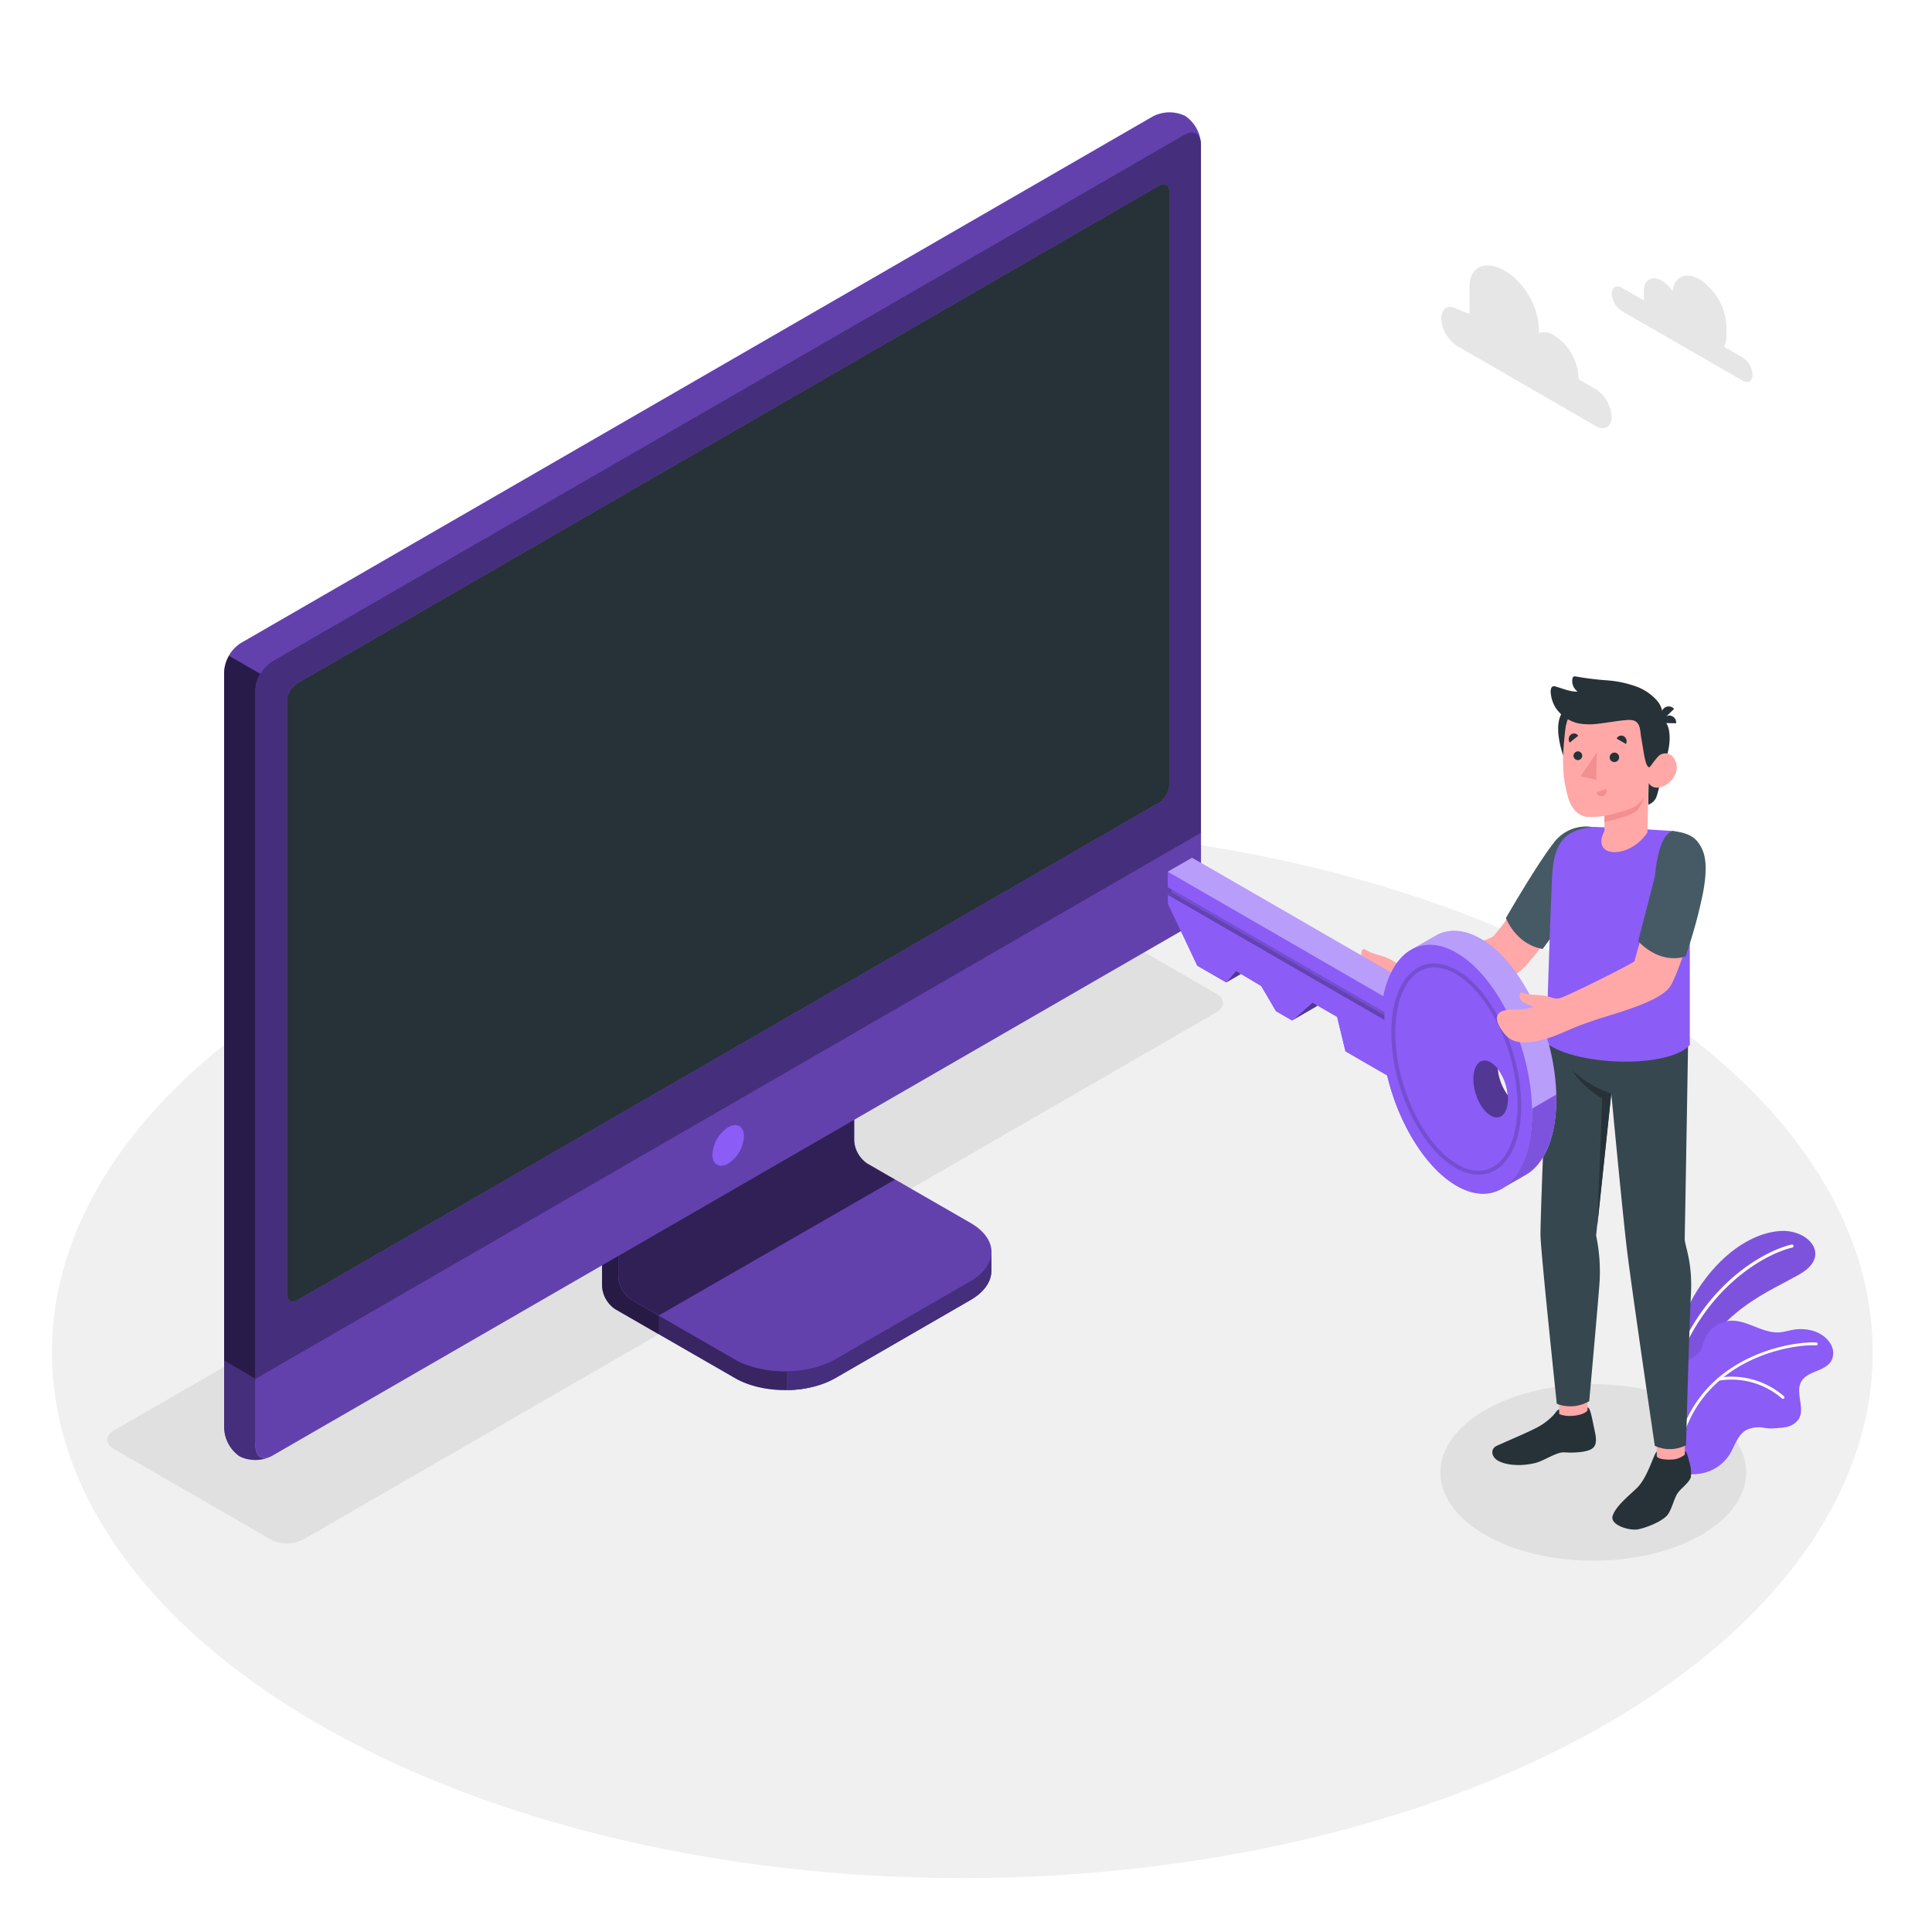 <svg
  class="animated"
  id="freepik_stories-login"
  xmlns="http://www.w3.org/2000/svg"
  viewBox="0 0 500 500"
  version="1.1"
  xmlns:xlink="http://www.w3.org/1999/xlink"
  xmlns:svgjs="http://svgjs.com/svgjs"
>
  <style>
    svg#freepik_stories-login:not(.animated) .animable {
      opacity: 0;
    }
    svg#freepik_stories-login.animated #freepik--Floor--inject-54 {
      animation: 1s 1 forwards cubic-bezier(0.36, -0.01, 0.5, 1.38) slideUp;
      animation-delay: 0s;
    }
    svg#freepik_stories-login.animated #freepik--Shadow--inject-54 {
      animation: 1s 1 forwards cubic-bezier(0.36, -0.01, 0.5, 1.38) slideUp;
      animation-delay: 0s;
    }
    svg#freepik_stories-login.animated #freepik--Device--inject-54 {
      animation: 1s 1 forwards cubic-bezier(0.36, -0.01, 0.5, 1.38)
        lightSpeedLeft;
      animation-delay: 0s;
    }
    svg#freepik_stories-login.animated #freepik--Window--inject-54 {
      animation: 1s 1 forwards cubic-bezier(0.36, -0.01, 0.5, 1.38) zoomIn,
        1.5s Infinite linear floating;
      animation-delay: 0.5s, 1.5s;
      opacity: 0;
    }
    svg#freepik_stories-login.animated #freepik--Plants--inject-54 {
      animation: 1s 1 forwards cubic-bezier(0.36, -0.01, 0.5, 1.38) slideUp;
      animation-delay: 0s;
    }
    svg#freepik_stories-login.animated #freepik--Clouds--inject-54 {
      animation: 1s 1 forwards cubic-bezier(0.36, -0.01, 0.5, 1.38) slideDown;
      animation-delay: 0s;
    }
    svg#freepik_stories-login.animated #freepik--Character--inject-54 {
      animation: 1s 1 forwards cubic-bezier(0.36, -0.01, 0.5, 1.38) slideRight,
        1.5s Infinite linear wind;
      animation-delay: 0s, 1s;
    }
    @keyframes slideUp {
      0% {
        opacity: 0;
        transform: translateY(30px);
      }
      100% {
        opacity: 1;
        transform: inherit;
      }
    }
    @keyframes lightSpeedLeft {
      from {
        transform: translate3d(-50%, 0, 0) skewX(20deg);
        opacity: 0;
      }
      60% {
        transform: skewX(-10deg);
        opacity: 1;
      }
      80% {
        transform: skewX(2deg);
      }
      to {
        opacity: 1;
        transform: translate3d(0, 0, 0);
      }
    }
    @keyframes zoomIn {
      0% {
        opacity: 0;
        transform: scale(0.5);
      }
      100% {
        opacity: 1;
        transform: scale(1);
      }
    }
    @keyframes floating {
      0% {
        opacity: 1;
        transform: translateY(0px);
      }
      50% {
        transform: translateY(-10px);
      }
      100% {
        opacity: 1;
        transform: translateY(0px);
      }
    }
    @keyframes slideDown {
      0% {
        opacity: 0;
        transform: translateY(-30px);
      }
      100% {
        opacity: 1;
        transform: translateY(0);
      }
    }
    @keyframes slideRight {
      0% {
        opacity: 0;
        transform: translateX(30px);
      }
      100% {
        opacity: 1;
        transform: translateX(0);
      }
    }
    @keyframes wind {
      0% {
        transform: rotate(0deg);
      }
      25% {
        transform: rotate(1deg);
      }
      75% {
        transform: rotate(-1deg);
      }
    }
  </style>

  <g
    id="freepik--Floor--inject-54"
    class="animable"
    style="transform-origin: 249.05px 350.02px"
  >
    <ellipse
      id="freepik--floor--inject-54"
      cx="249.05"
      cy="350.02"
      rx="235.61"
      ry="136.03"
      style="fill: rgb(240, 240, 240); transform-origin: 249.05px 350.02px"
      class="animable"
    ></ellipse>
  </g>
  <g
    id="freepik--Shadow--inject-54"
    class="animable"
    style="transform-origin: 239.83px 318.325px"
  >
    <path
      id="freepik--shadow--inject-54"
      d="M384.36,397.22c-15.45-8.92-15.45-23.38,0-32.3s40.5-8.92,55.95,0,15.45,23.38,0,32.3S399.81,406.14,384.36,397.22Z"
      style="fill: rgb(224, 224, 224); transform-origin: 412.335px 381.07px"
      class="animable"
    ></path>
    <path
      id="freepik--shadow--inject-54"
      d="M70.12,398.46,29.48,375c-2.29-1.32-2.29-3.47,0-4.79L265.87,233.73a9.17,9.17,0,0,1,8.29,0l40.65,23.46c2.29,1.32,2.29,3.47,0,4.79L78.42,398.46A9.19,9.19,0,0,1,70.12,398.46Z"
      style="fill: rgb(224, 224, 224); transform-origin: 172.145px 316.095px"
      class="animable"
    ></path>
  </g>
  <g
    id="freepik--Device--inject-54"
    class="animable"
    style="transform-origin: 184.405px 203.455px"
  >
    <g
      id="freepik--device--inject-54"
      class="animable"
      style="transform-origin: 184.405px 203.455px"
    >
      <path
        d="M216.2,356.64l34.94-20.2c3.6-2.08,5.4-4.8,5.4-7.53s0-4.86,0-4.86l-36.24-20.44a7.64,7.64,0,0,1-3.48-6V254.52l-61,35.26v43.07a7.7,7.7,0,0,0,3.48,6l30.84,17.76C197.32,360.8,209,360.8,216.2,356.64Z"
        style="fill: #8b5cf6; transform-origin: 206.18px 307.138px"
        id="el1swpu34xdd1"
        class="animable"
      ></path>
      <g id="elxjmxultckym">
        <g
          style="opacity: 0.6; transform-origin: 206.18px 307.138px"
          class="animable"
          id="elcflmw99jgdq"
        >
          <path
            d="M216.2,356.64l34.94-20.2c3.6-2.08,5.4-4.8,5.4-7.53s0-4.86,0-4.86l-36.24-20.44a7.64,7.64,0,0,1-3.48-6V254.52l-61,35.26v43.07a7.7,7.7,0,0,0,3.48,6l30.84,17.76C197.32,360.8,209,360.8,216.2,356.64Z"
            id="el48g18b6fl2l"
            class="animable"
            style="transform-origin: 206.18px 307.138px"
          ></path>
        </g>
      </g>
      <g id="elitvb5ii3vs">
        <path
          d="M170.45,340.48v4.84l-11.18-6.45a7.67,7.67,0,0,1-3.47-6V289.78l11.62-6.71c.24,2.95.5,6,.75,9L160,296.77v33.65a7.63,7.63,0,0,0,3.48,6Z"
          style="opacity: 0.3; transform-origin: 163.125px 314.195px"
          class="animable"
          id="elocpfv5ccugn"
        ></path>
      </g>
      <path
        d="M160,330.43a7.68,7.68,0,0,0,3.48,6l26.62,15.34c7.2,4.15,18.88,4.16,26.09,0l35-20.2c7.21-4.16,7.21-10.9,0-15.06l-26.64-15.34a7.69,7.69,0,0,1-3.47-6V261.51l-61,35.26Z"
        style="fill: #8b5cf6; transform-origin: 208.299px 308.198px"
        id="el2209amg3eun"
        class="animable"
      ></path>
      <g id="el8y8zs6tcw9c">
        <path
          d="M160,330.43a7.68,7.68,0,0,0,3.48,6l26.62,15.34c7.2,4.15,18.88,4.16,26.09,0l35-20.2c7.21-4.16,7.21-10.9,0-15.06l-26.64-15.34a7.69,7.69,0,0,1-3.47-6V261.51l-61,35.26Z"
          style="opacity: 0.3; transform-origin: 208.299px 308.198px"
          class="animable"
          id="ellunqd96afjs"
        ></path>
      </g>
      <g id="elu0dgsi7e06d">
        <path
          d="M231.6,305.28h0l-7.09-4.09a7.69,7.69,0,0,1-3.47-6V261.51l-61,35.26v33.66a7.68,7.68,0,0,0,3.48,6l7,4Z"
          style="opacity: 0.5; transform-origin: 195.82px 300.97px"
          class="animable"
          id="elwz9n1a0x0dp"
        ></path>
      </g>
      <path
        d="M256.55,324.06v4.86c0,2.73-1.81,5.44-5.4,7.53l-35,20.19a26.23,26.23,0,0,1-12.45,3.09v-4.84a26.23,26.23,0,0,0,12.45-3.09l35-20.21C254.74,329.52,256.55,326.79,256.55,324.06Z"
        style="fill: #8b5cf6; transform-origin: 230.125px 341.895px"
        id="elkq54yb5gbkm"
        class="animable"
      ></path>
      <g id="elvi0kr41t1lo">
        <path
          d="M256.55,324.06v4.86c0,2.73-1.81,5.44-5.4,7.53l-35,20.19a26.23,26.23,0,0,1-12.45,3.09v-4.84a26.23,26.23,0,0,0,12.45-3.09l35-20.21C254.74,329.52,256.55,326.79,256.55,324.06Z"
          style="opacity: 0.5; transform-origin: 230.125px 341.895px"
          class="animable"
          id="el3884rril012"
        ></path>
      </g>
      <path
        d="M62,372.26a9.35,9.35,0,0,0,8.43-.15l236-136.25a9.62,9.62,0,0,0,4.35-7.53V37.41A9.32,9.32,0,0,0,306.72,30a9.3,9.3,0,0,0-8.42.16L62.3,166.45A9.58,9.58,0,0,0,58,174V364.89A9.32,9.32,0,0,0,62,372.26Z"
        style="fill: #8b5cf6; transform-origin: 184.39px 201.131px"
        id="elhitrwrtenpb"
        class="animable"
      ></path>
      <path
        d="M70.46,372.1l236-136.25a9.59,9.59,0,0,0,4.35-7.53V37.41c0-2.77-1.95-3.9-4.35-2.51l-236,136.25a9.61,9.61,0,0,0-4.35,7.53V369.59C66.11,372.36,68.06,373.49,70.46,372.1Z"
        style="fill: #8b5cf6; transform-origin: 188.46px 203.5px"
        id="el65gyvgrguld"
        class="animable"
      ></path>
      <g id="elbnu4w4hcrsg">
        <path
          d="M70.46,372.1l236-136.25a9.59,9.59,0,0,0,4.35-7.53V37.41c0-2.77-1.95-3.9-4.35-2.51l-236,136.25a9.61,9.61,0,0,0-4.35,7.53V369.59C66.11,372.36,68.06,373.49,70.46,372.1Z"
          style="opacity: 0.5; transform-origin: 188.46px 203.5px"
          class="animable"
          id="elkvf3ga70m9"
        ></path>
      </g>
      <path
        d="M69.82,377.06A9.34,9.34,0,0,1,62,376.9,9.32,9.32,0,0,1,58,369.51V352.13l8.15,4.72v17.38C66.1,376.76,67.71,377.91,69.82,377.06Z"
        style="fill: #8b5cf6; transform-origin: 63.91px 364.985px"
        id="elfd2mnpgaii9"
        class="animable"
      ></path>
      <g id="elmurse3zvwc">
        <path
          d="M69.82,377.06A9.34,9.34,0,0,1,62,376.9,9.32,9.32,0,0,1,58,369.51V352.13l8.15,4.72v17.38C66.1,376.76,67.71,377.91,69.82,377.06Z"
          style="opacity: 0.5; transform-origin: 63.91px 364.985px"
          class="animable"
          id="elifxi35j6zwd"
        ></path>
      </g>
      <path
        d="M66.1,356.85v17.38c0,2.77,2,3.89,4.35,2.51l236-136.25A9.62,9.62,0,0,0,310.8,233V215.54Z"
        style="fill: #8b5cf6; transform-origin: 188.45px 296.435px"
        id="elchhky4xyrkp"
        class="animable"
      ></path>
      <g id="elil98rqhvxwi">
        <path
          d="M66.11,356.81v17.42c0,2.77,2,3.89,4.35,2.51l236-136.25A9.62,9.62,0,0,0,310.8,233V215.54Z"
          style="opacity: 0.3; transform-origin: 188.455px 296.435px"
          class="animable"
          id="elgxhwt1hy1of"
        ></path>
      </g>
      <path
        d="M74.26,335V181.39a5.75,5.75,0,0,1,2.6-4.52L300,48c1.44-.83,2.61-.16,2.61,1.5V203.19a5.76,5.76,0,0,1-2.61,4.52L76.87,336.55C75.43,337.38,74.26,336.7,74.26,335Z"
        style="fill: #8b5cf6; transform-origin: 188.435px 192.273px"
        id="elatjcwsj3ymc"
        class="animable"
      ></path>
      <path
        d="M74.26,335V181.39a5.75,5.75,0,0,1,2.6-4.52L300,48c1.44-.83,2.61-.16,2.61,1.5V203.19a5.76,5.76,0,0,1-2.61,4.52L76.87,336.55C75.43,337.38,74.26,336.7,74.26,335Z"
        style="fill: rgb(38, 50, 56); transform-origin: 188.435px 192.273px"
        id="elw7tcrr4x5yk"
        class="animable"
      ></path>
      <path
        d="M188.45,291.73a9,9,0,0,0-4.08,7.06c0,2.6,1.83,3.66,4.08,2.36a9,9,0,0,0,4.08-7.07C192.53,291.48,190.7,290.43,188.45,291.73Z"
        style="fill: #8b5cf6; transform-origin: 188.45px 296.439px"
        id="eltux9y1laalo"
        class="animable"
      ></path>
      <g id="elqnk04b5oz3n">
        <path
          d="M67.39,174.38a9.25,9.25,0,0,0-1.29,4.29V356.85L58,352.13V174a8.9,8.9,0,0,1,1.28-4.3Z"
          style="opacity: 0.7; transform-origin: 62.695px 263.275px"
          class="animable"
          id="elft7mcaqjhek"
        ></path>
      </g>
      <g id="elwztw6rtng">
        <path
          d="M310.76,36.69c-.31-2.24-2.12-3-4.31-1.79l-236,136.25a8.94,8.94,0,0,0-3.07,3.23l-8.16-4.71a9,9,0,0,1,3.08-3.23L298.3,30.2a9.32,9.32,0,0,1,8.43-.16A9.37,9.37,0,0,1,310.76,36.69Z"
          style="opacity: 0.3; transform-origin: 184.99px 101.745px"
          class="animable"
          id="el96t40cjlzzj"
        ></path>
      </g>
    </g>
  </g>
  <g
    id="freepik--Window--inject-54"
    class="animable animator-active"
    style="transform-origin: 211.872px 205.98px"
  >
    <g
      id="freepik--window--inject-54"
      class="animable"
      style="transform-origin: 211.872px 205.98px"
    >
      <g
        id="freepik--window--inject-54"
        class="animable"
        style="transform-origin: 211.872px 205.98px"
      >
        <g
          id="freepik--window--inject-54"
          class="animable"
          style="transform-origin: 211.872px 205.98px"
        >
          <path
            d="M323.49,60.19a2.16,2.16,0,0,0-2.22.17L98.59,189a6.71,6.71,0,0,0-3,5.27V346.94a3,3,0,0,0,1.29,2.65c.49.27,3.11,1.79,3.89,2.21a1.75,1.75,0,0,0,1.76-.1L325.16,223.06a6.71,6.71,0,0,0,3-5.27V64.33a2.1,2.1,0,0,0-.94-2C326.72,62,324.05,60.52,323.49,60.19Z"
            style="fill: #8b5cf6; transform-origin: 211.879px 205.976px"
            id="elamok7763p1w"
            class="animable"
          ></path>
          <path
            d="M102.48,191.16,325.17,62.57c1.68-1,3-.18,3,1.76V217.79a6.71,6.71,0,0,1-3,5.27L102.48,351.7c-1.68,1-3-.61-3-2.55V196.43A6.73,6.73,0,0,1,102.48,191.16Z"
            style="
              fill: rgb(250, 250, 250);
              transform-origin: 213.825px 207.074px;
            "
            id="elb9ois83f5lv"
            class="animable"
          ></path>
          <path
            d="M326.53,63.15h0c.59,0,.68.74.68,1.18V217.79a5.68,5.68,0,0,1-2.55,4.4L102,350.83a1,1,0,0,1-.5.16c-.56,0-1-.86-1-1.84V196.43A5.74,5.74,0,0,1,103,192L325.67,63.43a1.77,1.77,0,0,1,.86-.28m0-1a2.8,2.8,0,0,0-1.36.42L102.48,191.16a6.73,6.73,0,0,0-3,5.27V349.15c0,1.54.86,2.84,2,2.84a2,2,0,0,0,1-.29L325.16,223.06a6.71,6.71,0,0,0,3-5.27V64.33c0-1.38-.68-2.18-1.68-2.18Z"
            style="
              fill: rgb(224, 224, 224);
              transform-origin: 213.82px 207.07px;
            "
            id="elco6lgtled3u"
            class="animable"
          ></path>
          <path
            d="M96.82,349.59c.33.17,2.7,1.52,3.74,2.12a3.11,3.11,0,0,1-1.12-2.56V206.4l-3.9-2.28V346.94A3,3,0,0,0,96.82,349.59Z"
            style="
              fill: rgb(240, 240, 240);
              transform-origin: 98.047px 277.915px;
            "
            id="elx8e6s74tye"
            class="animable"
          ></path>
          <path
            d="M328.21,64.3c0-1.92-1.37-2.7-3-1.73L102.48,191.16a6.73,6.73,0,0,0-3,5.27v10L328.21,74.3Z"
            style="fill: #8b5cf6; transform-origin: 213.845px 134.291px"
            id="eld7mjf4ra7ev"
            class="animable"
          ></path>
          <g id="els6x91d4dcke">
            <g
              style="opacity: 0.4; transform-origin: 211.84px 126.687px"
              class="animable"
              id="el1b60zn346qd"
            >
              <path
                d="M325.17,62.57,102.48,191.15a6.25,6.25,0,0,0-2.14,2.27l-3.87-2.25A6,6,0,0,1,98.59,189L321.27,60.36a2.16,2.16,0,0,1,2.22-.18c.54.34,3.07,1.77,3.72,2.12A2.2,2.2,0,0,0,325.17,62.57Z"
                style="
                  fill: rgb(255, 255, 255);
                  transform-origin: 211.84px 126.687px;
                "
                id="el0x1ymqjg9ng"
                class="animable"
              ></path>
            </g>
          </g>
          <g id="elcxt1ebblg3v">
            <path
              d="M95.54,204.13v-9.91a6.25,6.25,0,0,1,.93-3.05l3.88,2.24a6.08,6.08,0,0,0-.91,3v10Z"
              style="opacity: 0.15; transform-origin: 97.945px 198.79px"
              class="animable"
              id="el6vx7hmqjbxu"
            ></path>
          </g>
        </g>
      </g>
      <path
        d="M281.25,179.42l-133.37,77a4.91,4.91,0,0,0-2.23,3.85v38.24a4.91,4.91,0,0,0,2.23,3.85l3.89,2.24a4.94,4.94,0,0,0,4.46,0l133.35-77a4.93,4.93,0,0,0,2.23-3.86l0-38.25a4.91,4.91,0,0,0-2.23-3.85l-3.9-2.24A4.91,4.91,0,0,0,281.25,179.42Z"
        style="fill: #8b5cf6; transform-origin: 218.73px 242.007px"
        id="elcs1ogoqjwhc"
        class="animable"
      ></path>
      <g id="elfnv5p8a1foq">
        <path
          d="M291.81,185.15c-.16-1.15-1.09-1.57-2.21-.92l-133.37,77a4.49,4.49,0,0,0-1.57,1.66l-8.35-4.82a4.57,4.57,0,0,1,1.56-1.64l133.38-77a4.91,4.91,0,0,1,4.45,0l3.9,2.24A5,5,0,0,1,291.81,185.15Z"
          style="
            fill: rgb(255, 255, 255);
            opacity: 0.5;
            transform-origin: 219.06px 220.893px;
          "
          class="animable"
          id="el6uwnpvbletg"
        ></path>
      </g>
      <path
        d="M155.85,304.79a5,5,0,0,1-4.07-.18l-3.9-2.24a4.93,4.93,0,0,1-2.23-3.85V260.28a4.63,4.63,0,0,1,.66-2.21l8.35,4.82a4.48,4.48,0,0,0-.66,2.19v38.25C154,304.6,154.8,305.19,155.85,304.79Z"
        style="fill: rgb(38, 50, 56); transform-origin: 150.75px 281.604px"
        id="eltjvpooxcndb"
        class="animable"
      ></path>
      <path
        d="M156.23,261.23l133.37-77c1.23-.71,2.23-.14,2.23,1.28l0,38.25a4.93,4.93,0,0,1-2.23,3.86l-133.35,77c-1.23.71-2.23.13-2.23-1.29V265.09A4.93,4.93,0,0,1,156.23,261.23Z"
        style="fill: #8b5cf6; transform-origin: 222.925px 244.424px"
        id="el5g29wv9wi9f"
        class="animable"
      ></path>
      <path
        d="M245.89,199.84l-98,56.59a4.57,4.57,0,0,0-1.56,1.64l8.35,4.82a4.49,4.49,0,0,1,1.57-1.66l98-56.58Z"
        style="fill: rgb(69, 90, 100); transform-origin: 200.29px 231.365px"
        id="elx0eqr74wor"
        class="animable"
      ></path>
      <path
        d="M254.23,204.65l-98,56.58a4.93,4.93,0,0,0-2.23,3.86v38.23c0,1.42,1,2,2.23,1.29l98-56.58Z"
        style="fill: rgb(55, 71, 79); transform-origin: 204.115px 254.782px"
        id="el7aetrw1lc7"
        class="animable"
      ></path>
      <path
        d="M178.83,256.57l50.57-29.19c2.09-1.21,3.79-.35,3.79,1.92a8.13,8.13,0,0,1-3.8,6.3l-50.56,29.2c-2.09,1.21-3.8.35-3.8-1.92A8.16,8.16,0,0,1,178.83,256.57Z"
        style="fill: #8b5cf6; transform-origin: 204.11px 246.09px"
        id="eluaokaivl1fn"
        class="animable"
      ></path>
      <path
        d="M189.19,266.24a.1.1,0,0,1,.15,0,.37.37,0,0,1,.06.23v5.69a9.54,9.54,0,0,1-.14,1.64,6.35,6.35,0,0,1-.42,1.44,5.11,5.11,0,0,1-.7,1.18,3.67,3.67,0,0,1-1,.83,1.85,1.85,0,0,1-1,.3,1,1,0,0,1-.7-.37,2.25,2.25,0,0,1-.42-1,6.91,6.91,0,0,1-.13-1.47v-5.7a.72.72,0,0,1,.06-.29.36.36,0,0,1,.15-.2l.63-.37a.11.11,0,0,1,.15,0,.35.35,0,0,1,.06.23v5.62a3.79,3.79,0,0,0,.09.92,1,1,0,0,0,.24.52.45.45,0,0,0,.37.16,1,1,0,0,0,.48-.16,2.16,2.16,0,0,0,.48-.39,2.37,2.37,0,0,0,.38-.6,3.77,3.77,0,0,0,.25-.8,5.28,5.28,0,0,0,.08-1v-5.63a.73.73,0,0,1,.07-.29.36.36,0,0,1,.15-.2Z"
        style="fill: rgb(250, 250, 250); transform-origin: 187.145px 271.878px"
        id="el8o00mnuqo6f"
        class="animable"
      ></path>
      <path
        d="M193.11,271.62a.36.36,0,0,0-.05-.21.22.22,0,0,0-.19-.07,1.37,1.37,0,0,0-.37,0l-.58.11a1.18,1.18,0,0,1-.57,0,.69.69,0,0,1-.36-.27,1.43,1.43,0,0,1-.19-.53,4.52,4.52,0,0,1,0-1.62,4.49,4.49,0,0,1,.32-.89,4.32,4.32,0,0,1,.5-.8,2.51,2.51,0,0,1,.68-.59,1.73,1.73,0,0,1,.69-.24.84.84,0,0,1,.51.11.83.83,0,0,1,.33.38,1.59,1.59,0,0,1,.13.59.49.49,0,0,1-.06.29.36.36,0,0,1-.15.2l-.6.35a.18.18,0,0,1-.18,0l-.13-.1a.33.33,0,0,0-.18-.07.82.82,0,0,0-.36.13,1.54,1.54,0,0,0-.41.36.87.87,0,0,0-.18.55.63.63,0,0,0,0,.23.23.23,0,0,0,.17.1,1,1,0,0,0,.33,0l.56-.1c.47-.09.79,0,1,.26a2.1,2.1,0,0,1,.29,1.23,3.51,3.51,0,0,1-.12.88,4.27,4.27,0,0,1-.34.9,3.8,3.8,0,0,1-.55.82,2.83,2.83,0,0,1-.73.61,1.63,1.63,0,0,1-.73.25.9.9,0,0,1-.53-.15.92.92,0,0,1-.34-.43,1.5,1.5,0,0,1-.12-.6.54.54,0,0,1,.06-.3.36.36,0,0,1,.15-.2l.6-.35c.08,0,.14-.05.18,0l.13.14a.3.3,0,0,0,.21.1.64.64,0,0,0,.39-.13,1.87,1.87,0,0,0,.48-.39,1.24,1.24,0,0,0,.17-.27A.6.6,0,0,0,193.11,271.62Z"
        style="fill: rgb(250, 250, 250); transform-origin: 192.332px 270.493px"
        id="elcw64fg7bdd"
        class="animable"
      ></path>
      <path
        d="M195.15,268.91a8.93,8.93,0,0,1,.13-1.55,7.46,7.46,0,0,1,.39-1.41,4.8,4.8,0,0,1,.6-1.15,2.57,2.57,0,0,1,.8-.75,1.09,1.09,0,0,1,.79-.17,1,1,0,0,1,.6.41,2.5,2.5,0,0,1,.39.9,5.58,5.58,0,0,1,.14,1.28v.62a.6.6,0,0,1-.07.3.36.36,0,0,1-.15.2l-2.6,1.51a1.56,1.56,0,0,0,.07.52.65.65,0,0,0,.2.29.42.42,0,0,0,.29.09.82.82,0,0,0,.34-.12,1.45,1.45,0,0,0,.4-.32,1.83,1.83,0,0,0,.26-.38,2.65,2.65,0,0,1,.14-.23.64.64,0,0,1,.15-.13l.62-.36a.12.12,0,0,1,.15,0,.28.28,0,0,1,.06.23,1.93,1.93,0,0,1-.12.57,4.34,4.34,0,0,1-.34.8,4.59,4.59,0,0,1-.56.82,3,3,0,0,1-.76.65,1.21,1.21,0,0,1-.8.19,1,1,0,0,1-.6-.42,2.65,2.65,0,0,1-.39-1A6.8,6.8,0,0,1,195.15,268.91Zm1.92-3.19a1.17,1.17,0,0,0-.39.34,1.92,1.92,0,0,0-.27.46,3.39,3.39,0,0,0-.17.51,3.27,3.27,0,0,0-.07.48l1.76-1a2.9,2.9,0,0,0-.06-.41.66.66,0,0,0-.14-.33.38.38,0,0,0-.26-.16A.6.6,0,0,0,197.07,265.72Z"
        style="fill: rgb(250, 250, 250); transform-origin: 197.07px 267.796px"
        id="el69ouct5q636"
        class="animable"
      ></path>
      <path
        d="M202.13,262.93a1.61,1.61,0,0,0-.68.76,3.44,3.44,0,0,0-.21,1.32v3.61a.73.73,0,0,1-.06.3.36.36,0,0,1-.15.2l-.59.34a.1.1,0,0,1-.15,0,.37.37,0,0,1-.06-.23v-6.47a.8.8,0,0,1,.06-.3.41.41,0,0,1,.15-.2l.59-.34a.11.11,0,0,1,.15,0,.32.32,0,0,1,.06.22v.32a4.12,4.12,0,0,1,.44-.76,1.82,1.82,0,0,1,.6-.53l.36-.21a.1.1,0,0,1,.14,0,.37.37,0,0,1,.07.23v.91a.73.73,0,0,1-.07.3.41.41,0,0,1-.14.2Z"
        style="fill: rgb(250, 250, 250); transform-origin: 201.54px 265.213px"
        id="el538pwy6ov8x"
        class="animable"
      ></path>
      <path
        d="M209.59,262.45a.1.1,0,0,1,.15,0,.37.37,0,0,1,.06.23v1a.8.8,0,0,1-.06.3.52.52,0,0,1-.15.19l-3.42,2a.11.11,0,0,1-.15,0,.34.34,0,0,1-.06-.22v-9a.8.8,0,0,1,.06-.3.38.38,0,0,1,.15-.19l.63-.37a.11.11,0,0,1,.15,0,.34.34,0,0,1,.06.22v7.61Z"
        style="fill: rgb(250, 250, 250); transform-origin: 207.88px 261.13px"
        id="el2nvqruoud5"
        class="animable"
      ></path>
      <path
        d="M212.66,255.05a1.2,1.2,0,0,1,.77-.21.92.92,0,0,1,.61.3,1.92,1.92,0,0,1,.4.74,4.28,4.28,0,0,1,.18,1.09c0,.08,0,.19,0,.32v.77c0,.12,0,.23,0,.32a7,7,0,0,1-.18,1.29,6.26,6.26,0,0,1-.4,1.2,4.46,4.46,0,0,1-.61,1,2.76,2.76,0,0,1-.77.69,1.31,1.31,0,0,1-.78.21.91.91,0,0,1-.6-.3,1.7,1.7,0,0,1-.4-.73,4.28,4.28,0,0,1-.18-1.09c0-.08,0-.18,0-.31v-.77c0-.13,0-.24,0-.32a6.35,6.35,0,0,1,.17-1.3,6.62,6.62,0,0,1,.41-1.21,4.83,4.83,0,0,1,.6-1A2.66,2.66,0,0,1,212.66,255.05Zm.94,2.58a2,2,0,0,0-.11-.65.62.62,0,0,0-.22-.32.43.43,0,0,0-.29-.07.87.87,0,0,0-.32.13,1.41,1.41,0,0,0-.32.24,1.79,1.79,0,0,0-.29.4,2.19,2.19,0,0,0-.22.58,4,4,0,0,0-.12.78c0,.08,0,.17,0,.28v.71c0,.11,0,.2,0,.26a2.36,2.36,0,0,0,.12.65.61.61,0,0,0,.22.32.37.37,0,0,0,.29.06.9.9,0,0,0,.32-.12,1.67,1.67,0,0,0,.32-.24,2.17,2.17,0,0,0,.29-.4,2.6,2.6,0,0,0,.22-.58,3.57,3.57,0,0,0,.11-.78,2.18,2.18,0,0,0,0-.28v-.7A2.1,2.1,0,0,0,213.6,257.63Z"
        style="fill: rgb(250, 250, 250); transform-origin: 212.66px 258.804px"
        id="els941xvh15f"
        class="animable"
      ></path>
      <path
        d="M217.68,260.9a1.42,1.42,0,0,0,.34-.29,2.45,2.45,0,0,0,.31-.46,3.08,3.08,0,0,0,.23-.63,3,3,0,0,0,.09-.75v-.51c0,.1-.1.22-.17.36a3,3,0,0,1-.24.42,4,4,0,0,1-.34.4,1.76,1.76,0,0,1-.43.33.92.92,0,0,1-.71.14,1,1,0,0,1-.54-.41,2.72,2.72,0,0,1-.35-.84,5.75,5.75,0,0,1-.14-1.15c0-.13,0-.29,0-.48s0-.35,0-.49a8.45,8.45,0,0,1,.14-1.31,7.89,7.89,0,0,1,.35-1.25,5,5,0,0,1,.54-1,2.28,2.28,0,0,1,.71-.68,1.41,1.41,0,0,1,.43-.17.93.93,0,0,1,.34,0,.62.62,0,0,1,.24.13.91.91,0,0,1,.17.17v-.32a.8.8,0,0,1,.06-.3.38.38,0,0,1,.15-.19l.59-.35a.11.11,0,0,1,.15,0,.37.37,0,0,1,.07.23V258a6.86,6.86,0,0,1-.53,2.84,3.63,3.63,0,0,1-1.46,1.7,1.54,1.54,0,0,1-.74.23,1,1,0,0,1-.59-.15,1.35,1.35,0,0,1-.4-.48,2,2,0,0,1-.16-.72.54.54,0,0,1,.06-.3.36.36,0,0,1,.15-.2l.53-.3a.13.13,0,0,1,.19,0,1,1,0,0,1,.13.17.47.47,0,0,0,.28.22C217.25,261.1,217.43,261,217.68,260.9Zm-.94-4.85q0,.4,0,.78a1.7,1.7,0,0,0,.32,1.12.49.49,0,0,0,.64,0,1.72,1.72,0,0,0,.65-.78,3.62,3.62,0,0,0,.3-1.32c0-.15,0-.33,0-.54s0-.39,0-.52a1.53,1.53,0,0,0-.3-1,.48.48,0,0,0-.65,0,1.73,1.73,0,0,0-.64.77A3.83,3.83,0,0,0,216.74,256.05Z"
        style="fill: rgb(250, 250, 250); transform-origin: 217.701px 257.006px"
        id="elorgrrhx4voq"
        class="animable"
      ></path>
      <path
        d="M222,247.17a.11.11,0,0,1,.14,0,.32.32,0,0,1,.07.23v1.09a.66.66,0,0,1-.07.3.43.43,0,0,1-.14.19l-.67.39a.1.1,0,0,1-.15,0,.29.29,0,0,1-.07-.22v-1.09a.66.66,0,0,1,.07-.3.38.38,0,0,1,.15-.19Zm.17,9.39a.72.72,0,0,1-.06.29.49.49,0,0,1-.15.2l-.6.34a.09.09,0,0,1-.14,0,.32.32,0,0,1-.07-.23v-6.47a.66.66,0,0,1,.07-.3.47.47,0,0,1,.14-.2l.6-.34a.11.11,0,0,1,.15,0,.34.34,0,0,1,.06.22Z"
        style="fill: rgb(250, 250, 250); transform-origin: 221.66px 252.284px"
        id="eld64gvbd6xe"
        class="animable"
      ></path>
      <path
        d="M227.43,253.51a.8.8,0,0,1-.06.3.38.38,0,0,1-.15.19l-.6.35a.1.1,0,0,1-.14,0,.32.32,0,0,1-.07-.23v-3.52a2.45,2.45,0,0,0-.22-1.21c-.14-.25-.36-.29-.67-.11a1.64,1.64,0,0,0-.65.87,4.2,4.2,0,0,0-.24,1.47v3.53a.8.8,0,0,1-.06.3.36.36,0,0,1-.15.2l-.59.34a.1.1,0,0,1-.15,0,.32.32,0,0,1-.06-.22v-6.47a.73.73,0,0,1,.06-.3.36.36,0,0,1,.15-.2l.59-.34a.1.1,0,0,1,.15,0,.37.37,0,0,1,.06.23V249a5.15,5.15,0,0,1,.48-.87,1.88,1.88,0,0,1,.65-.61,1.09,1.09,0,0,1,.79-.2.81.81,0,0,1,.52.41,2.54,2.54,0,0,1,.28.87,9,9,0,0,1,.08,1.2Z"
        style="fill: rgb(250, 250, 250); transform-origin: 225.524px 251.667px"
        id="el3ed7uxur064"
        class="animable"
      ></path>
      <path
        d="M277.87,224.4,268.16,230l1.51-13.62c-1.17-.62-1.91-2.13-1.91-4.3,0-3.87,2.36-8.36,5.26-10s5.25.1,5.25,4a13.26,13.26,0,0,1-1.9,6.5Z"
        style="fill: rgb(69, 90, 100); transform-origin: 273.015px 215.732px"
        id="el3axtbkz5264"
        class="animable"
      ></path>
      <polygon
        points="277.88 224.4 269.33 219.47 268.16 230.01 277.88 224.4"
        style="fill: rgb(55, 71, 79); transform-origin: 273.02px 224.74px"
        id="eldcuo4zuslgk"
        class="animable"
      ></polygon>
      <path
        d="M273,202.05a11.45,11.45,0,0,0-4.48,5.95l7.83,4.52h0a13.26,13.26,0,0,0,1.9-6.5C278.27,202.15,275.92,200.38,273,202.05Z"
        style="fill: rgb(55, 71, 79); transform-origin: 273.385px 206.971px"
        id="elckaoqxtx2ei"
        class="animable"
      ></path>
      <path
        d="M225.8,156.7c-3.33-1.92-7.92-1.65-13,1.28-10.14,5.86-18.36,20.09-18.36,31.8,0,5.88,2.08,10,5.42,11.9l6.47,3.76c3.32,1.92,7.91,1.64,13-1.29,10.14-5.85,18.36-20.09,18.36-31.8,0-5.85-2.06-10-5.38-11.87"
        style="fill: #8b5cf6; transform-origin: 216.065px 181.068px"
        id="elwpd6z645x5o"
        class="animable"
      ></path>
      <path
        d="M219.32,161.75c-10.14,5.86-18.36,20.1-18.36,31.8s8.22,16.46,18.36,10.6,18.37-20.09,18.36-31.8S229.45,155.9,219.32,161.75Z"
        style="fill: #8b5cf6; transform-origin: 219.32px 182.951px"
        id="elwezqhsuxaue"
        class="animable"
      ></path>
      <path
        d="M229.45,187.73v1.34a29.53,29.53,0,0,1-10.13,10.62c-3.95,2.27-7.52,2.52-10.14,1.07V198a18,18,0,0,1,8.26-14.31l2.67-1.54c2.36-1.36,4.66-1.54,6.46-.49S229.45,184.92,229.45,187.73Z"
        style="fill: #8b5cf6; transform-origin: 219.315px 191.324px"
        id="el6gwmvd0y67h"
        class="animable"
      ></path>
      <g id="el586fg9dduok">
        <path
          d="M225.8,156.7l6.5,3.78c-3.32-1.93-7.91-1.66-13,1.27-6.64,3.84-12.46,11.27-15.68,19.23l-6.51-3.77c3.23-8,9-15.39,15.68-19.23C217.89,155.06,222.48,154.78,225.8,156.7Z"
          style="
            fill: rgb(255, 255, 255);
            opacity: 0.4;
            transform-origin: 214.705px 168.229px;
          "
          class="animable"
          id="el4jusc4vbrap"
        ></path>
      </g>
      <g id="elwnpec81jvaq">
        <path
          d="M206.1,205.29l-6.23-3.61c-3.34-1.9-5.42-6-5.42-11.9l6.51,3.78C201,199.26,202.92,203.32,206.1,205.29Z"
          style="opacity: 0.2; transform-origin: 200.275px 197.535px"
          class="animable"
          id="els7diihfbs3"
        ></path>
      </g>
      <g id="el0i0b326qtg6b">
        <path
          d="M197.13,177.21l6.51,3.77A34.11,34.11,0,0,0,201,193.55h0l-6.51-3.78A34.23,34.23,0,0,1,197.13,177.21Z"
          style="opacity: 0.1; transform-origin: 199.065px 185.38px"
          class="animable"
          id="eldcujx3iks8"
        ></path>
      </g>
      <path
        d="M217,181.52a3.49,3.49,0,0,1-1.77-.46,4.33,4.33,0,0,1-1.91-4,11.42,11.42,0,0,1,5.24-9.08h0a3.92,3.92,0,0,1,6.32,3.66,11.44,11.44,0,0,1-5.24,9.08A5.29,5.29,0,0,1,217,181.52Z"
        style="fill: rgb(255, 255, 255); transform-origin: 219.114px 174.322px"
        id="elgokp0011hpf"
        class="animable"
      ></path>
      <path
        d="M226.57,181.65c-1.8-1.05-4.1-.87-6.46.49l-2.67,1.54A18,18,0,0,0,209.18,198v2.77c2.62,1.45,6.19,1.2,10.14-1.07a29.53,29.53,0,0,0,10.13-10.62v-1.34C229.45,184.92,228.41,182.71,226.57,181.65Z"
        style="fill: rgb(255, 255, 255); transform-origin: 219.315px 191.324px"
        id="elymjh7g3hu0d"
        class="animable"
      ></path>
    </g>
  </g>
  <g
    id="freepik--Plants--inject-54"
    class="animable"
    style="transform-origin: 453.289px 350.05px"
  >
    <g
      id="freepik--plants--inject-54"
      class="animable"
      style="transform-origin: 453.289px 350.05px"
    >
      <path
        d="M432.15,354.65s1.33-11.68,7.14-20.75,13.79-14.72,21.24-15.31,13.47,6.27,5.5,11-22.13,9.51-28.65,27.11Z"
        style="fill: #8b5cf6; transform-origin: 450.976px 337.627px"
        id="ellhvo0qz71qf"
        class="animable"
      ></path>
      <g id="ellh6y9tch23c">
        <path
          d="M432.15,354.65s1.33-11.68,7.14-20.75,13.79-14.72,21.24-15.31,13.47,6.27,5.5,11-22.13,9.51-28.65,27.11Z"
          style="opacity: 0.1; transform-origin: 450.976px 337.627px"
          class="animable"
          id="elmm7zewcrmxd"
        ></path>
      </g>
      <path
        d="M434.34,351.61l-.08,0a.4.4,0,0,1-.22-.52c7.86-19.35,22.82-27.44,29.64-29a.4.4,0,0,1,.18.78c-6.68,1.54-21.35,9.48-29.08,28.53A.39.39,0,0,1,434.34,351.61Z"
        style="fill: rgb(255, 255, 255); transform-origin: 449.091px 336.85px"
        id="elct3l6imewec"
        class="animable"
      ></path>
      <path
        d="M474.12,351.84c-.67,1.52-2.33,2.32-3.87,2.94s-3.22,1.29-4.06,2.73c-1.68,2.9,1.08,7-.72,9.81a5.24,5.24,0,0,1-3.56,2.06c-1.15.21-2.32.21-3.48.31a12.82,12.82,0,0,1-1.66-.13,7.57,7.57,0,0,0-4.81.51c-2.31,1.3-3,4.21-4.42,6.46a11,11,0,0,1-7.77,4.88c-1,.13-3,.32-4-.27a1.18,1.18,0,0,1-.22-.14l0,0c-.15-.16-.33-.37-.41-.48a.16.16,0,0,1,0-.07c-.41-1.51.26-3.07.29-4.63v-.28c-.07-1.81-.12-3.61-.16-5.41q-.13-5-.1-10c0-2.16-.24-4.52.68-6.55,1-2.24,3.52-2.29,4.47-4.48.38-.88.58-1.81.95-2.7a7.73,7.73,0,0,1,6.58-4.59c4.39-.22,8.32,3.33,12.71,3,1.13-.09,2.24-.44,3.36-.64,3.55-.67,7.66.34,9.66,3.35A4.61,4.61,0,0,1,474.12,351.84Z"
        style="fill: #8b5cf6; transform-origin: 454.718px 361.673px"
        id="eltgmlkatnb9o"
        class="animable"
      ></path>
      <path
        d="M434.7,373.52h0a.38.38,0,0,1-.26-.46c6.06-22.74,30-26,35.63-25.62a.37.37,0,0,1,.35.4.38.38,0,0,1-.4.34c-5.49-.39-28.93,2.82-34.86,25.08A.38.38,0,0,1,434.7,373.52Z"
        style="fill: rgb(255, 255, 255); transform-origin: 452.425px 360.472px"
        id="elrr1izoc5ygh"
        class="animable"
      ></path>
      <path
        d="M461.33,362a.35.35,0,0,1-.2-.1,19.9,19.9,0,0,0-16.31-4.59.39.39,0,0,1-.42-.32.38.38,0,0,1,.31-.43,20.71,20.71,0,0,1,17,4.81.37.37,0,0,1,0,.53A.34.34,0,0,1,461.33,362Z"
        style="fill: rgb(255, 255, 255); transform-origin: 453.109px 359.15px"
        id="elqzn6tafkz5q"
        class="animable"
      ></path>
    </g>
  </g>
  <g
    id="freepik--Clouds--inject-54"
    class="animable"
    style="transform-origin: 413.28px 89.76px"
  >
    <g
      id="freepik--clouds--inject-54"
      class="animable"
      style="transform-origin: 413.28px 89.76px"
    >
      <path
        d="M377.12,80l3.18,1.22v-7c0-5.56,4.43-6.89,9.24-4.11h0c4.82,2.78,8.72,9.53,8.72,15.09v1a4.65,4.65,0,0,1,4,.62h0a13.86,13.86,0,0,1,6.27,10.87v.46l4.44,2.56a9.14,9.14,0,0,1,4.13,7.15c0,2.64-1.85,3.71-4.13,2.39L377.12,89.54A9.09,9.09,0,0,1,373,82.39C373,79.76,374.83,78.69,377.12,80Z"
        style="fill: rgb(230, 230, 230); transform-origin: 395.05px 89.76px"
        id="elqa6dlr72ygl"
        class="animable"
      ></path>
      <path
        d="M419.71,74.46l5.77,3.33a6.47,6.47,0,0,1-.05-.76V75.36c0-3,2.08-4.18,4.66-2.69a9,9,0,0,1,2.78,2.67c.42-3.74,3.36-5.13,6.92-3.08a15.45,15.45,0,0,1,7,12.09v2.5a6.59,6.59,0,0,1-.59,2.9L451,92.51A5.74,5.74,0,0,1,453.56,97c0,1.65-1.16,2.32-2.59,1.5l-31.26-18A5.72,5.72,0,0,1,417.12,76C417.12,74.31,418.28,73.64,419.71,74.46Z"
        style="fill: rgb(230, 230, 230); transform-origin: 435.34px 85.081px"
        id="elwmp02i0z5pc"
        class="animable"
      ></path>
    </g>
  </g>
  <g
    id="freepik--Character--inject-54"
    class="animable"
    style="transform-origin: 371.816px 285.449px"
  >
    <g
      id="freepik--character--inject-54"
      class="animable"
      style="transform-origin: 371.816px 285.449px"
    >
      <path
        d="M397.37,226.23c-4.2,7.1-8.24,13.27-11.08,16.23-5.39,2.5-18.05,6.36-23,7a3.65,3.65,0,0,1-2.48-.58c-1.95-1.28-3.46-1.49-5.51-2.2-1.61-.55-2.29-1.32-2.59-1a1.83,1.83,0,0,0,.17,2.55,13.52,13.52,0,0,0,2.54,1.9,15,15,0,0,1-6.7.12c-4.29-1.13-6.31.93-3.41,5.59,1,1.66,5.12,4.33,13.4,3.61a75,75,0,0,0,8.81-1c7.94-1.7,16.77-3.34,22.2-5a14,14,0,0,0,5.28-3.66c9.13-10.41,12.16-17.83,16.16-24.57l-.34-11C404.34,214,400.88,220.29,397.37,226.23Z"
        style="fill: rgb(255, 168, 167); transform-origin: 377.555px 236.892px"
        id="el4rmz6f6jur4"
        class="animable"
      ></path>
      <path
        d="M411.93,214a10.41,10.41,0,0,0-9.9,4.23c-4.44,5.69-12.3,19.35-12.3,19.35s2.57,6.85,9.51,8l11.15-15.06S415.67,220.06,411.93,214Z"
        style="fill: rgb(69, 90, 100); transform-origin: 401.5px 229.739px"
        id="elaxswc3ajsv"
        class="animable"
      ></path>
      <rect
        x="428.77"
        y="367.54"
        width="7.27"
        height="12.96"
        style="fill: rgb(255, 168, 167); transform-origin: 432.405px 374.02px"
        id="el7vl56yoep2t"
        class="animable"
      ></rect>
      <polygon
        points="410.84 366.85 403.58 367.11 403.21 353.39 410.84 353.13 410.84 366.85"
        style="fill: rgb(255, 168, 167); transform-origin: 407.025px 360.12px"
        id="elnau2pnc482"
        class="animable"
      ></polygon>
      <path
        d="M437.06,255.35c0,7.22-1.06,65.39-1.06,65.39.16,2.08,2,5.92,1.63,13.91-.55,10.85-1.28,39.37-1.28,39.37a9.24,9.24,0,0,1-8.09.16s-5.9-40-7.2-50.71C419.92,314.08,417,283,417,283l-3.93,36.74a45.23,45.23,0,0,1,.9,12c-.34,5-2.68,30.88-2.68,30.88a9.61,9.61,0,0,1-8.39.67s-4.14-39-4.22-43.58c-.1-5.2,2.42-64.42,2.42-64.42Z"
        style="fill: rgb(55, 71, 79); transform-origin: 418.178px 315.162px"
        id="elpqmgwmheh4c"
        class="animable"
      ></path>
      <path
        d="M428.77,376.76v-1.08c-.7.31-2.31,6.73-5.2,9.47-2.29,2.18-5.41,4.69-6.21,7.12s4.35,3.92,6.5,3.53c2.48-.46,6.8-2.29,7.88-4s1.59-4.19,2.47-5.43,2.91-2.62,3.38-4.06a9.62,9.62,0,0,0-.41-4c-.34-1.34-.7-2.81-1.14-2.68v.82a5.64,5.64,0,0,1-3.64,1.28C431.34,377.82,428.76,377.6,428.77,376.76Z"
        style="fill: rgb(38, 50, 56); transform-origin: 427.461px 385.742px"
        id="elalmqpmwlrxq"
        class="animable"
      ></path>
      <path
        d="M403.5,364.77c-.38,0-.69.57-1.52,1.51a16,16,0,0,1-4.27,3.2c-2.72,1.42-8,3.6-10.41,4.73-1.5.7-1.43,2.58.12,3.65s5.28,1.84,9.76.8c2.44-.57,5.62-2.92,7.64-2.79s5.77.09,7.26-1,.89-3.35.47-5.3c-.46-2.14-1-5.47-1.71-5.32V365c-.87,1.38-5.38,1.94-7.3.93Z"
        style="fill: rgb(38, 50, 56); transform-origin: 399.624px 371.699px"
        id="elf7do8eklzn"
        class="animable"
      ></path>
      <path
        d="M417,283a26.72,26.72,0,0,1-10.12-6.05s2,3.81,7.76,7.36l-1.24,32.81Z"
        style="fill: rgb(38, 50, 56); transform-origin: 411.94px 297.035px"
        id="ellb0l3vnzi0a"
        class="animable"
      ></path>
      <path
        d="M433,215.06s6,1.38,5.57,12.22l-1.25,17.25,0,25.9c-5.34,6.06-29,5.62-37.15-.48,0,0,.92-30.65,1.47-42.45.39-8.38,2.32-12.6,10.56-13.52l10.13.44Z"
        style="fill: #8b5cf6; transform-origin: 419.381px 244.368px"
        id="el96z7qv860u4"
        class="animable"
      ></path>
      <path
        d="M425.36,192.54a11,11,0,0,1-10.82,11.26c-6,0-9.52-5.18-10.82-11.26-2.4-11.13,4.84-11.27,10.82-11.27A11.05,11.05,0,0,1,425.36,192.54Z"
        style="fill: rgb(38, 50, 56); transform-origin: 414.306px 192.535px"
        id="elz5apyi7hjwn"
        class="animable"
      ></path>
      <path
        d="M430.88,197.09s-1.66,8.12-2.33,9.46a3.53,3.53,0,0,1-2,1.71l.12-5.71Z"
        style="fill: rgb(38, 50, 56); transform-origin: 428.715px 202.675px"
        id="elvsr970c1sm"
        class="animable"
      ></path>
      <path
        d="M428.79,185.46s1.19-.3,2.46,1.68c1.08,1.69,1.33,5.49-.37,10l-3.13.38Z"
        style="fill: rgb(38, 50, 56); transform-origin: 429.929px 191.482px"
        id="elzfzzcgbtly"
        class="animable"
      ></path>
      <path
        d="M429.94,187.11l3.84.07a1.81,1.81,0,0,0-1.75-2A2.13,2.13,0,0,0,429.94,187.11Z"
        style="fill: rgb(38, 50, 56); transform-origin: 431.865px 186.18px"
        id="elwocpwgbbemg"
        class="animable"
      ></path>
      <path
        d="M430.41,186.2l2.84-2.73a1.83,1.83,0,0,0-2.69-.11A2.1,2.1,0,0,0,430.41,186.2Z"
        style="fill: rgb(38, 50, 56); transform-origin: 431.589px 184.512px"
        id="elx89jep6qqgk"
        class="animable"
      ></path>
      <path
        d="M426.81,197.47c.63.39,1.52-.86,2.3-1.71s3.2-1.63,4.46,1.13-.89,5.49-2.69,6.39c-3.23,1.6-4.25-.73-4.25-.73l-.27,12.86c-4.54,7-14.84,6.78-11.13-.34v-3.91a20.54,20.54,0,0,1-4.62.24c-2.52-.4-4.1-2.47-4.87-5.31-1.22-4.56-1.69-8.24-.65-17.21,1.14-9.82,12.12-9.93,18-6S426.81,197.47,426.81,197.47Z"
        style="fill: rgb(255, 168, 167); transform-origin: 419.232px 200.499px"
        id="elgwy8f1rd8ev"
        class="animable"
      ></path>
      <path
        d="M413.13,187.35c2.62-.26,5.21-.8,7.84-1a5.1,5.1,0,0,1,1.7.08c2,.55,1.76,2.89,2.08,4.52.55,2.82,1,7.59,2.06,7.61.32,0,1.52-2.07,2.3-2.81a4.13,4.13,0,0,0,.7-2.15c.2-1.16.3-2.35.39-3.53.08-1,.18-2,.18-3a14.08,14.08,0,0,0-.27-3.37,5.89,5.89,0,0,0-1.4-2.52l-.2-.22a13.27,13.27,0,0,0-4.69-3.16,28.33,28.33,0,0,0-7.94-1.73,78,78,0,0,1-8.09-1,.84.84,0,0,0-.47,0,.74.74,0,0,0-.38.6,3.34,3.34,0,0,0,1.35,3.3c-1.81.14-3.89-.8-5.63-1.28a1.14,1.14,0,0,0-.89,0,.88.88,0,0,0-.35.51,3.18,3.18,0,0,0-.05,1.44,8.28,8.28,0,0,0,1.56,4,9.76,9.76,0,0,0,5.4,3.53A15.76,15.76,0,0,0,413.13,187.35Z"
        style="fill: rgb(38, 50, 56); transform-origin: 415.851px 186.798px"
        id="elxxl6pjtob5q"
        class="animable"
      ></path>
      <path
        d="M415.24,211.16s5.62-1.18,7.58-2.27a6.62,6.62,0,0,0,2.72-2.8,9.35,9.35,0,0,1-1.55,3.3c-1.43,1.92-8.75,3.32-8.75,3.32Z"
        style="fill: rgb(242, 143, 143); transform-origin: 420.39px 209.4px"
        id="eleykd7q026fi"
        class="animable"
      ></path>
      <path
        d="M416.59,196a1.17,1.17,0,0,0,1.12,1.21,1.22,1.22,0,1,0-1.12-1.21Z"
        style="fill: rgb(38, 50, 56); transform-origin: 417.81px 195.994px"
        id="eli60herwc1n"
        class="animable"
      ></path>
      <path
        d="M418.39,191.15l2.41,1.39a1.53,1.53,0,0,0-.56-2A1.32,1.32,0,0,0,418.39,191.15Z"
        style="fill: rgb(38, 50, 56); transform-origin: 419.679px 191.456px"
        id="el85fn33jwop"
        class="animable"
      ></path>
      <path
        d="M415.74,204.11l-2.57,1a1.34,1.34,0,0,0,1.75.88A1.5,1.5,0,0,0,415.74,204.11Z"
        style="fill: rgb(242, 143, 143); transform-origin: 414.498px 205.091px"
        id="elnt2at3m83yd"
        class="animable"
      ></path>
      <path
        d="M406.25,192.18l2.2-1.76a1.3,1.3,0,0,0-1.91-.31A1.57,1.57,0,0,0,406.25,192.18Z"
        style="fill: rgb(38, 50, 56); transform-origin: 407.218px 191.001px"
        id="elyeolp35vgi8"
        class="animable"
      ></path>
      <path
        d="M407.22,195.67a1.13,1.13,0,1,0,1.13-1.22A1.17,1.17,0,0,0,407.22,195.67Z"
        style="fill: rgb(38, 50, 56); transform-origin: 408.348px 195.58px"
        id="elgpizi4gcd"
        class="animable"
      ></path>
      <polygon
        points="413.25 194.73 413.12 201.84 409.08 200.92 413.25 194.73"
        style="fill: rgb(242, 143, 143); transform-origin: 411.165px 198.285px"
        id="elvi8otvc93cd"
        class="animable"
      ></polygon>
      <polyline
        points="317.31 254.28 323.58 250.66 326.06 247.65 319.8 251.27 317.31 254.28"
        style="fill: #8b5cf6; transform-origin: 321.685px 250.965px"
        id="el7cot13l03cl"
        class="animable"
      ></polyline>
      <g id="elh4evkbcbz88">
        <polyline
          points="317.31 254.28 323.58 250.66 326.06 247.65 319.8 251.27 317.31 254.28"
          style="opacity: 0.4; transform-origin: 321.685px 250.965px"
          class="animable"
          id="eljql3dfh2sz"
        ></polyline>
      </g>
      <polyline
        points="334.36 264.12 340.63 260.5 345.86 255.87 339.6 259.48 334.36 264.12"
        style="fill: #8b5cf6; transform-origin: 340.11px 259.995px"
        id="el6oyehktz7um"
        class="animable"
      ></polyline>
      <g id="elnanzhqsjtf">
        <polyline
          points="334.36 264.12 340.63 260.5 345.86 255.87 339.6 259.48 334.36 264.12"
          style="opacity: 0.4; transform-origin: 340.11px 259.995px"
          class="animable"
          id="el20jq2m16kyf"
        ></polyline>
      </g>
      <path
        d="M387.62,276.61a13.29,13.29,0,0,1,2.59,6.82A13.43,13.43,0,0,1,387.62,276.61Zm14.57.19c-2.11-14.35-9.82-28.54-19-33.85-4.41-2.55-8.49-2.64-11.76-.73l-5.9,3.4-.33.2a7.48,7.48,0,0,0-.76.48,10.24,10.24,0,0,0-1.36,1.12l-.2.19c-.18.18-.37.39-.54.59s-.43.51-.63.78a14.83,14.83,0,0,0-1.15,1.76c-.18.31-.35.64-.51,1L308.52,222l-6.26,3.61v4l.53.3.5.29V231l-1,.59v2.32l7.57,16,7.48,4.33,2.49-3,6.6,3.95,3.79,6.49,4.18,2.41,5.23-4.64,6.42,3.71,2.16,8.91L359,278.31a58.69,58.69,0,0,0,2,6.69c.07.22.16.45.25.7,3.58,9.4,9.27,17.45,15.69,21.16a16.09,16.09,0,0,0,2.41,1.17,12.56,12.56,0,0,0,1.35.45q.6.16,1.2.27a10.65,10.65,0,0,0,3.82,0l.52-.13a4.68,4.68,0,0,0,.73-.21l.56-.22a3.29,3.29,0,0,0,.57-.27,5.44,5.44,0,0,0,.54-.27l.26-.16a.42.42,0,0,0,.13-.07c1.43-.82,4.95-2.86,5.91-3.4,4.76-2.76,7.84-9.74,7.84-19.61A51.47,51.47,0,0,0,402.19,276.8Z"
        style="fill: #8b5cf6; transform-origin: 352.52px 265.461px"
        id="el2p0r4yot3gb"
        class="animable"
      ></path>
      <path
        d="M385.79,288.72c-2.48-1.43-4.48-5.67-4.48-9.47s2-5.73,4.48-4.31,4.47,5.67,4.47,9.48S388.26,290.15,385.79,288.72Zm10.13-8.31c-2.1-14.34-9.81-28.54-19-33.84-4.26-2.46-8.2-2.64-11.4-.95l-.33.2a7.48,7.48,0,0,0-.76.48,10.24,10.24,0,0,0-1.36,1.12l-.2.19c-.18.18-.37.39-.54.59s-.43.51-.63.78a14.83,14.83,0,0,0-1.15,1.76c-.18.31-.35.64-.51,1a24.33,24.33,0,0,0-2,6.09l-55.79-32.22v4l.53.3.5.29V231l-1,.59v2.32l7.57,16,7.48,4.33,2.49-3,6.6,3.95,3.79,6.49,4.18,2.41,5.23-4.64,6.42,3.71,2.16,8.91L359,278.31a58.69,58.69,0,0,0,2,6.69c.07.22.16.45.25.7,3.58,9.4,9.27,17.45,15.69,21.16a16.09,16.09,0,0,0,2.41,1.17,12.56,12.56,0,0,0,1.35.45q.6.16,1.2.27a10.65,10.65,0,0,0,3.82,0l.52-.13a4.68,4.68,0,0,0,.73-.21l.56-.22a3.29,3.29,0,0,0,.57-.27,5.44,5.44,0,0,0,.54-.27l.26-.16a.42.42,0,0,0,.13-.07c4.56-2.88,7.49-9.76,7.49-19.39A53.13,53.13,0,0,0,395.92,280.41Z"
        style="fill: #8b5cf6; transform-origin: 349.385px 267.266px"
        id="el24qqx7irhtv"
        class="animable"
      ></path>
      <g id="el39w0qbm8ufw">
        <path
          d="M390.26,284.41c0,3.81-2,5.74-4.47,4.31s-4.48-5.66-4.48-9.47,2-5.74,4.48-4.31a6.38,6.38,0,0,1,1.83,1.68,13.38,13.38,0,0,0,2.59,6.82A7.88,7.88,0,0,1,390.26,284.41Z"
          style="opacity: 0.4; transform-origin: 385.785px 281.83px"
          class="animable"
          id="elqjobzk1q5j"
        ></path>
      </g>
      <g id="el7k6zwr8opi4">
        <path
          d="M402.76,284.4c0,9.87-3.08,16.85-7.84,19.61-1,.54-4.48,2.58-5.91,3.4,4.56-2.88,7.49-9.76,7.49-19.39a53.13,53.13,0,0,0-.58-7.61c-2.1-14.34-9.81-28.54-19-33.84-4.26-2.46-8.2-2.64-11.4-.95l5.9-3.4c3.27-1.91,7.35-1.82,11.76.73,9.19,5.31,16.9,19.5,19,33.85A51.47,51.47,0,0,1,402.76,284.4Z"
          style="
            fill: rgb(255, 255, 255);
            opacity: 0.4;
            transform-origin: 384.14px 274.154px;
          "
          class="animable"
          id="el0nk0koyyc5p"
        ></path>
      </g>
      <path
        d="M396.5,288c0,9.63-2.93,16.51-7.49,19.39,1.43-.82,4.95-2.86,5.91-3.4,4.76-2.76,7.84-9.74,7.84-19.61,0-.36,0-.73,0-1.1l-6.26,3.62C396.49,287.29,396.5,287.65,396.5,288Z"
        style="fill: #8b5cf6; transform-origin: 395.885px 295.335px"
        id="el1yh4uqgtc3j"
        class="animable"
      ></path>
      <g id="el3ugo0trxnk8">
        <path
          d="M396.5,288c0,9.63-2.93,16.51-7.49,19.39,1.43-.82,4.95-2.86,5.91-3.4,4.76-2.76,7.84-9.74,7.84-19.61,0-.36,0-.73,0-1.1l-6.26,3.62C396.49,287.29,396.5,287.65,396.5,288Z"
          style="opacity: 0.1; transform-origin: 395.885px 295.335px"
          class="animable"
          id="el21foa9ztutx"
        ></path>
      </g>
      <g id="elaazdjty0oza">
        <polygon
          points="358.28 261.92 358.28 263.95 302.26 231.61 303.29 231.01 303.29 230.17 358.28 261.92"
          style="opacity: 0.15; transform-origin: 330.27px 247.06px"
          class="animable"
          id="el285ts29mnbvh"
        ></polygon>
      </g>
      <g id="elykw1f79hiwl">
        <polygon
          points="358.28 262.76 358.28 263.95 302.26 231.61 303.29 231.01 303.29 231 358.28 262.76"
          style="opacity: 0.15; transform-origin: 330.27px 247.475px"
          class="animable"
          id="elclxx0chlu0a"
        ></polygon>
      </g>
      <g id="elx8ry0wbj4vq">
        <path
          d="M382.64,304a12,12,0,0,1-6-1.79c-9.13-5.27-16.56-20.95-16.56-34.95,0-8.17,2.47-14.27,6.78-16.76,3-1.74,6.55-1.52,10.28.63,9.12,5.27,16.55,21,16.55,35,0,8.16-2.47,14.27-6.78,16.75A8.51,8.51,0,0,1,382.64,304Zm-11.45-53.65a7.56,7.56,0,0,0-3.8,1c-3.93,2.27-6.28,8.22-6.28,15.9,0,13.68,7.2,29,16.06,34.08,3.39,2,6.6,2.18,9.27.64,3.93-2.27,6.28-8.21,6.28-15.89,0-13.69-7.2-29-16.05-34.09A11,11,0,0,0,371.19,250.39Z"
          style="opacity: 0.15; transform-origin: 376.885px 276.669px"
          class="animable"
          id="elqp6oryj30n"
        ></path>
      </g>
      <g id="eljz6pruuy9b">
        <path
          d="M360,251.72a24.33,24.33,0,0,0-2,6.09l-55.79-32.22,6.26-3.61Z"
          style="
            fill: rgb(255, 255, 255);
            opacity: 0.4;
            transform-origin: 331.105px 239.895px;
          "
          class="animable"
          id="elvfp8hialx09"
        ></path>
      </g>
      <path
        d="M432.51,254.85c2.92-5.53,6.26-17.95,7.92-24.22,2.36-8.9-1.46-14.5-5.8-14.73-2.71.42-11.64,32.89-11.64,32.89-1,.79-14.57,7.68-18.93,9.41a3.42,3.42,0,0,1-2.42,0c-2.09-.76-3.52-.62-5.57-.82-1.61-.16-2.42-.73-2.63-.39a1.84,1.84,0,0,0,.79,2.37,13.14,13.14,0,0,0,2.8,1.22,17.09,17.09,0,0,1-5.41.73c-4.2-.09-5.71,1.73-2.45,6,2,2.66,5.31,3.5,12.7.95,2.12-.74,5-2.17,7.69-3.14,5.54-2,7-2.24,11.22-3.67C426.93,259.37,431.21,257.31,432.51,254.85Z"
        style="fill: rgb(255, 168, 167); transform-origin: 414.278px 242.848px"
        id="eliqllnus2heq"
        class="animable"
      ></path>
      <path
        d="M433,215.06c2.55.35,5,.92,6.51,3s2.72,5,1.24,12.95a124.3,124.3,0,0,1-4.54,16.48s-5.94,2.54-12.25-3.9l4.34-16.78S429,215.9,433,215.06Z"
        style="fill: rgb(69, 90, 100); transform-origin: 432.691px 231.522px"
        id="eld1oh7nx5gra"
        class="animable"
      ></path>
    </g>
  </g>
  <defs>
    <filter id="active" height="200%">
      <feMorphology
        in="SourceAlpha"
        result="DILATED"
        operator="dilate"
        radius="2"
      ></feMorphology>
      <feFlood flood-color="#32DFEC" flood-opacity="1" result="PINK"></feFlood>
      <feComposite
        in="PINK"
        in2="DILATED"
        operator="in"
        result="OUTLINE"
      ></feComposite>
      <feMerge>
        <feMergeNode in="OUTLINE"></feMergeNode>
        <feMergeNode in="SourceGraphic"></feMergeNode>
      </feMerge>
    </filter>
    <filter id="hover" height="200%">
      <feMorphology
        in="SourceAlpha"
        result="DILATED"
        operator="dilate"
        radius="2"
      ></feMorphology>
      <feFlood
        flood-color="#ff0000"
        flood-opacity="0.5"
        result="PINK"
      ></feFlood>
      <feComposite
        in="PINK"
        in2="DILATED"
        operator="in"
        result="OUTLINE"
      ></feComposite>
      <feMerge>
        <feMergeNode in="OUTLINE"></feMergeNode>
        <feMergeNode in="SourceGraphic"></feMergeNode>
      </feMerge>
      <feColorMatrix
        type="matrix"
        values="0   0   0   0   0                0   1   0   0   0                0   0   0   0   0                0   0   0   1   0 "
      ></feColorMatrix>
    </filter>
  </defs>
</svg>
